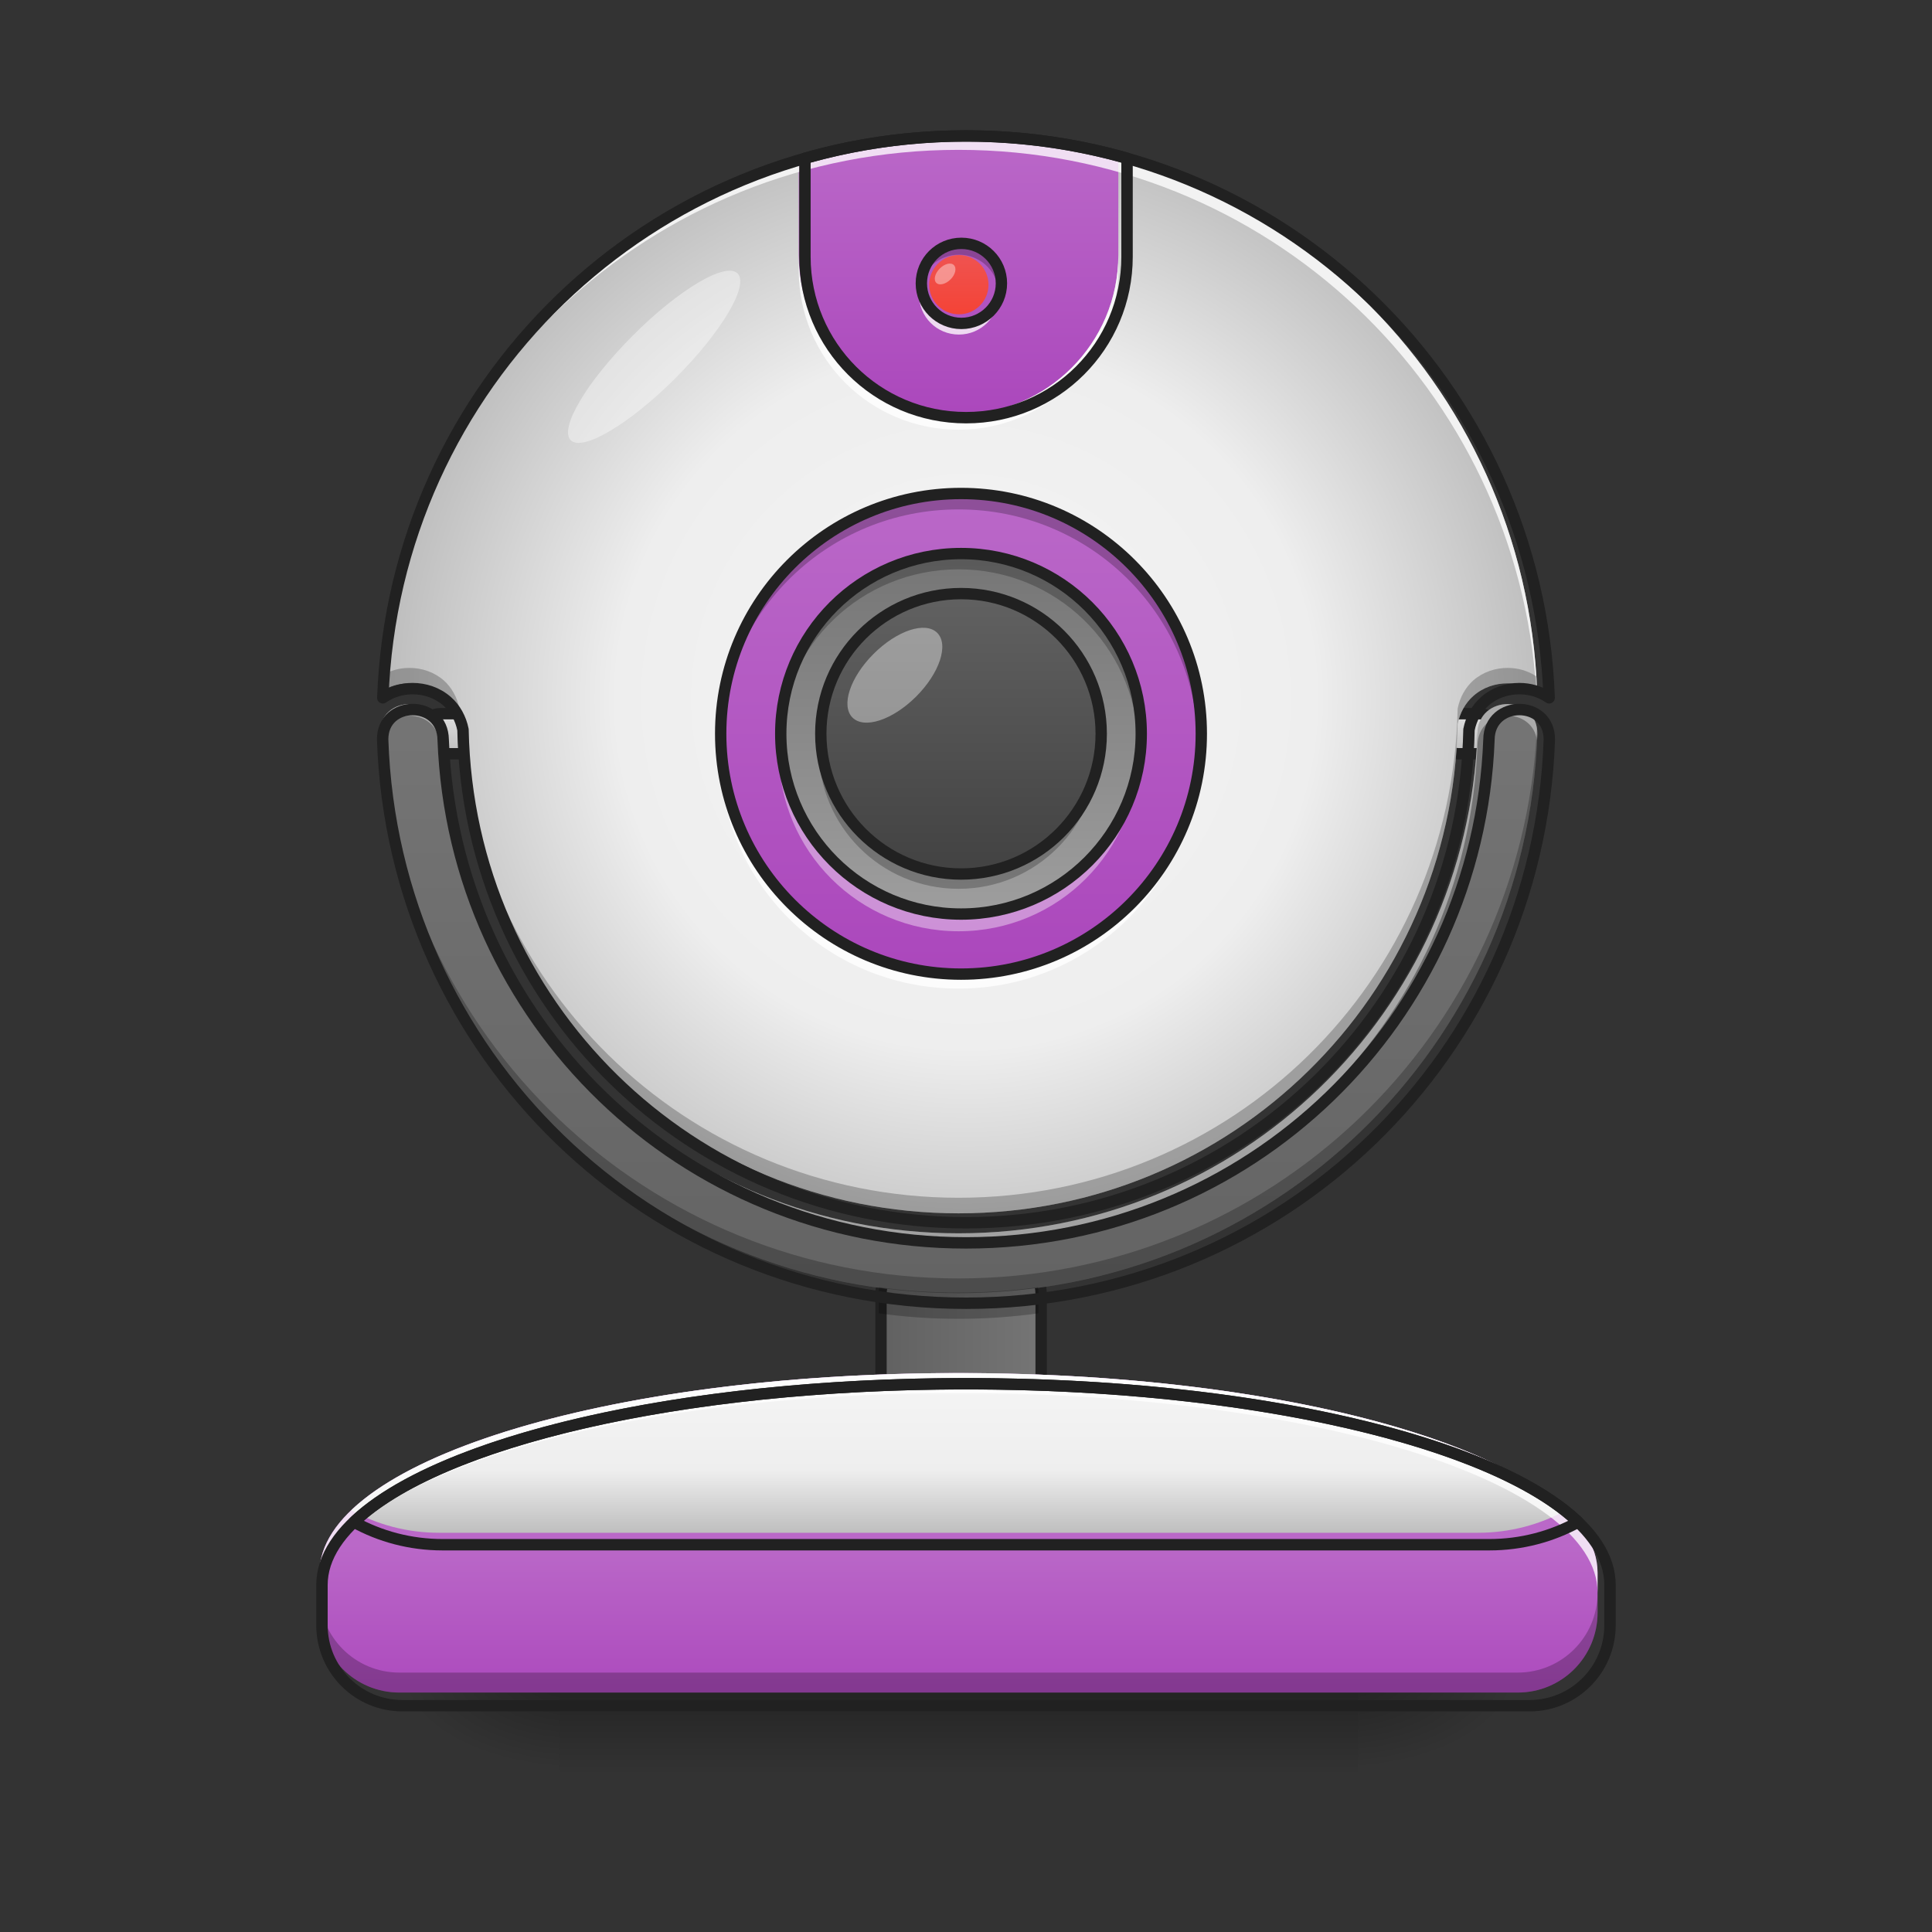 <?xml version="1.0" encoding="UTF-8"?>
<svg xmlns="http://www.w3.org/2000/svg" xmlns:xlink="http://www.w3.org/1999/xlink" width="48px" height="48px" viewBox="0 0 48 48" version="1.1">
<rect x="0" y="0" width="48" height="48" fill="#333333" stroke="none"/>
<defs>
<linearGradient id="linear0" gradientUnits="userSpaceOnUse" x1="119.062" y1="-15.208" x2="119.062" y2="-25.792" gradientTransform="matrix(1,0,0,1,-0,0)">
<stop offset="0" style="stop-color:rgb(74.118%,74.118%,74.118%);stop-opacity:1;"/>
<stop offset="1" style="stop-color:rgb(87.843%,87.843%,87.843%);stop-opacity:1;"/>
</linearGradient>
<linearGradient id="linear1" gradientUnits="userSpaceOnUse" x1="254" y1="233.5" x2="254" y2="254.667" gradientTransform="matrix(0.094,0,0,0.094,-0,20.158)">
<stop offset="0" style="stop-color:rgb(0%,0%,0%);stop-opacity:0.275;"/>
<stop offset="1" style="stop-color:rgb(0%,0%,0%);stop-opacity:0;"/>
</linearGradient>
<radialGradient id="radial0" gradientUnits="userSpaceOnUse" cx="450.909" cy="189.579" fx="450.909" fy="189.579" r="21.167" gradientTransform="matrix(0,-0.117,-0.211,-0,73.235,95.393)">
<stop offset="0" style="stop-color:rgb(0%,0%,0%);stop-opacity:0.314;"/>
<stop offset="0.222" style="stop-color:rgb(0%,0%,0%);stop-opacity:0.275;"/>
<stop offset="1" style="stop-color:rgb(0%,0%,0%);stop-opacity:0;"/>
</radialGradient>
<radialGradient id="radial1" gradientUnits="userSpaceOnUse" cx="450.909" cy="189.579" fx="450.909" fy="189.579" r="21.167" gradientTransform="matrix(-0,0.117,0.211,0,-25.605,-11.291)">
<stop offset="0" style="stop-color:rgb(0%,0%,0%);stop-opacity:0.314;"/>
<stop offset="0.222" style="stop-color:rgb(0%,0%,0%);stop-opacity:0.275;"/>
<stop offset="1" style="stop-color:rgb(0%,0%,0%);stop-opacity:0;"/>
</radialGradient>
<radialGradient id="radial2" gradientUnits="userSpaceOnUse" cx="450.909" cy="189.579" fx="450.909" fy="189.579" r="21.167" gradientTransform="matrix(-0,-0.117,0.211,-0,-25.605,95.393)">
<stop offset="0" style="stop-color:rgb(0%,0%,0%);stop-opacity:0.314;"/>
<stop offset="0.222" style="stop-color:rgb(0%,0%,0%);stop-opacity:0.275;"/>
<stop offset="1" style="stop-color:rgb(0%,0%,0%);stop-opacity:0;"/>
</radialGradient>
<radialGradient id="radial3" gradientUnits="userSpaceOnUse" cx="450.909" cy="189.579" fx="450.909" fy="189.579" r="21.167" gradientTransform="matrix(0,0.117,-0.211,0,73.235,-11.291)">
<stop offset="0" style="stop-color:rgb(0%,0%,0%);stop-opacity:0.314;"/>
<stop offset="0.222" style="stop-color:rgb(0%,0%,0%);stop-opacity:0.275;"/>
<stop offset="1" style="stop-color:rgb(0%,0%,0%);stop-opacity:0;"/>
</radialGradient>
<linearGradient id="linear2" gradientUnits="userSpaceOnUse" x1="232.833" y1="143.542" x2="275.167" y2="143.542" gradientTransform="matrix(1,0,0,1,0,0)">
<stop offset="0" style="stop-color:rgb(38.039%,38.039%,38.039%);stop-opacity:1;"/>
<stop offset="1" style="stop-color:rgb(45.882%,45.882%,45.882%);stop-opacity:1;"/>
</linearGradient>
<linearGradient id="linear3" gradientUnits="userSpaceOnUse" x1="920" y1="1535.118" x2="920" y2="1695.118" gradientTransform="matrix(0.025,0,0,0.025,0,0)">
<stop offset="0" style="stop-color:rgb(72.941%,40.784%,78.431%);stop-opacity:1;"/>
<stop offset="1" style="stop-color:rgb(67.059%,27.843%,73.725%);stop-opacity:1;"/>
</linearGradient>
<linearGradient id="linear4" gradientUnits="userSpaceOnUse" x1="119.062" y1="-15.208" x2="119.062" y2="-25.792" gradientTransform="matrix(1,0,0,1,0,0)">
<stop offset="0" style="stop-color:rgb(74.118%,74.118%,74.118%);stop-opacity:1;"/>
<stop offset="1" style="stop-color:rgb(87.843%,87.843%,87.843%);stop-opacity:1;"/>
</linearGradient>
<linearGradient id="linear5" gradientUnits="userSpaceOnUse" x1="960" y1="1375.118" x2="960" y2="695.118" gradientTransform="matrix(0.025,0,0,0.025,0,0)">
<stop offset="0" style="stop-color:rgb(38.039%,38.039%,38.039%);stop-opacity:1;"/>
<stop offset="1" style="stop-color:rgb(45.882%,45.882%,45.882%);stop-opacity:1;"/>
</linearGradient>
<radialGradient id="radial4" gradientUnits="userSpaceOnUse" cx="960" cy="699.546" fx="960" fy="699.546" r="579.602" gradientTransform="matrix(0.025,0,0,0.025,0,-0.122)">
<stop offset="0" style="stop-color:rgb(96.078%,96.078%,96.078%);stop-opacity:1;"/>
<stop offset="0.6" style="stop-color:rgb(93.333%,93.333%,93.333%);stop-opacity:1;"/>
<stop offset="1" style="stop-color:rgb(74.118%,74.118%,74.118%);stop-opacity:1;"/>
</radialGradient>
<linearGradient id="linear6" gradientUnits="userSpaceOnUse" x1="264.583" y1="-84" x2="264.583" y2="43" gradientTransform="matrix(0.094,0,0,0.094,0,20.158)">
<stop offset="0" style="stop-color:rgb(72.941%,40.784%,78.431%);stop-opacity:1;"/>
<stop offset="1" style="stop-color:rgb(67.059%,27.843%,73.725%);stop-opacity:1;"/>
</linearGradient>
<linearGradient id="linear7" gradientUnits="userSpaceOnUse" x1="275.167" y1="148.833" x2="275.167" y2="191.167" gradientTransform="matrix(0.094,0,0,0.094,0,20.158)">
<stop offset="0" style="stop-color:rgb(96.078%,96.078%,96.078%);stop-opacity:1;"/>
<stop offset="0.6" style="stop-color:rgb(93.333%,93.333%,93.333%);stop-opacity:1;"/>
<stop offset="1" style="stop-color:rgb(74.118%,74.118%,74.118%);stop-opacity:1;"/>
</linearGradient>
<linearGradient id="linear8" gradientUnits="userSpaceOnUse" x1="960" y1="135.118" x2="960" y2="415.118" gradientTransform="matrix(0.025,0,0,0.025,0,0)">
<stop offset="0" style="stop-color:rgb(72.941%,40.784%,78.431%);stop-opacity:1;"/>
<stop offset="1" style="stop-color:rgb(67.059%,27.843%,73.725%);stop-opacity:1;"/>
</linearGradient>
<linearGradient id="linear9" gradientUnits="userSpaceOnUse" x1="259.292" y1="-68.125" x2="259.292" y2="27.125" gradientTransform="matrix(0.094,0,0,0.094,0,20.158)">
<stop offset="0" style="stop-color:rgb(45.882%,45.882%,45.882%);stop-opacity:1;"/>
<stop offset="1" style="stop-color:rgb(61.961%,61.961%,61.961%);stop-opacity:1;"/>
</linearGradient>
<linearGradient id="linear10" gradientUnits="userSpaceOnUse" x1="254" y1="27.125" x2="254" y2="-68.125" gradientTransform="matrix(0.073,0,0,0.073,5.292,19.731)">
<stop offset="0" style="stop-color:rgb(25.882%,25.882%,25.882%);stop-opacity:1;"/>
<stop offset="1" style="stop-color:rgb(38.039%,38.039%,38.039%);stop-opacity:1;"/>
</linearGradient>
<linearGradient id="linear11" gradientUnits="userSpaceOnUse" x1="169.333" y1="-15.208" x2="169.333" y2="-25.792" gradientTransform="matrix(0.139,0,0,0.139,0.26,9.925)">
<stop offset="0" style="stop-color:rgb(95.686%,26.275%,21.176%);stop-opacity:1;"/>
<stop offset="1" style="stop-color:rgb(93.725%,32.549%,31.373%);stop-opacity:1;"/>
</linearGradient>
</defs>
<g id="surface1">
<path style="fill-rule:nonzero;fill:url(#linear0);stroke-width:3;stroke-linecap:round;stroke-linejoin:round;stroke:rgb(12.941%,12.941%,12.941%);stroke-opacity:1;stroke-miterlimit:4;" d="M 116.421 -25.81 L 121.713 -25.81 C 124.629 -25.81 127.004 -23.435 127.004 -20.519 C 127.004 -17.561 124.629 -15.227 121.713 -15.227 L 116.421 -15.227 C 113.505 -15.227 111.13 -17.561 111.13 -20.519 C 111.13 -23.435 113.505 -25.81 116.421 -25.81 Z M 116.421 -25.81 " transform="matrix(0.094,0,0,0.094,25.303,20.158)"/>
<path style=" stroke:none;fill-rule:nonzero;fill:url(#linear1);" d="M 13.891 42.051 L 33.738 42.051 L 33.738 44.035 L 13.891 44.035 Z M 13.891 42.051 "/>
<path style=" stroke:none;fill-rule:nonzero;fill:url(#radial0);" d="M 33.738 42.051 L 37.707 42.051 L 37.707 40.066 L 33.738 40.066 Z M 33.738 42.051 "/>
<path style=" stroke:none;fill-rule:nonzero;fill:url(#radial1);" d="M 13.891 42.051 L 9.922 42.051 L 9.922 44.035 L 13.891 44.035 Z M 13.891 42.051 "/>
<path style=" stroke:none;fill-rule:nonzero;fill:url(#radial2);" d="M 13.891 42.051 L 9.922 42.051 L 9.922 40.066 L 13.891 40.066 Z M 13.891 42.051 "/>
<path style=" stroke:none;fill-rule:nonzero;fill:url(#radial3);" d="M 33.738 42.051 L 37.707 42.051 L 37.707 44.035 L 33.738 44.035 Z M 33.738 42.051 "/>
<path style="fill-rule:nonzero;fill:url(#linear2);stroke-width:3;stroke-linecap:round;stroke-linejoin:round;stroke:rgb(12.941%,12.941%,12.941%);stroke-opacity:1;stroke-miterlimit:4;" d="M 243.435 117.093 L 264.6 117.093 C 270.433 117.093 275.182 121.801 275.182 127.676 L 275.182 159.423 C 275.182 165.255 270.433 170.005 264.6 170.005 L 243.435 170.005 C 237.561 170.005 232.853 165.255 232.853 159.423 L 232.853 127.676 C 232.853 121.801 237.561 117.093 243.435 117.093 Z M 243.435 117.093 " transform="matrix(0.094,0,0,0.094,0,20.158)"/>
<path style=" stroke:none;fill-rule:nonzero;fill:url(#linear3);" d="M 23.816 34.113 C 15.02 34.113 7.938 36.324 7.938 39.074 L 7.938 40.066 C 7.938 41.164 8.824 42.051 9.922 42.051 L 37.707 42.051 C 38.805 42.051 39.691 41.164 39.691 40.066 L 39.691 39.074 C 39.691 36.324 32.609 34.113 23.816 34.113 Z M 23.816 34.113 "/>
<path style="fill-rule:nonzero;fill:url(#linear4);stroke-width:3;stroke-linecap:round;stroke-linejoin:round;stroke:rgb(12.941%,12.941%,12.941%);stroke-opacity:1;stroke-miterlimit:4;" d="M 116.406 -25.81 L 121.697 -25.81 C 124.613 -25.81 126.988 -23.435 126.988 -20.519 C 126.988 -17.561 124.613 -15.227 121.697 -15.227 L 116.406 -15.227 C 113.489 -15.227 111.114 -17.561 111.114 -20.519 C 111.114 -23.435 113.489 -25.81 116.406 -25.81 Z M 116.406 -25.81 " transform="matrix(0.094,0,0,0.094,0,20.158)"/>
<path style=" stroke:none;fill-rule:nonzero;fill:url(#linear5);" d="M 10.172 17.492 C 9.801 17.492 9.43 17.738 9.434 18.234 C 9.695 25.977 16.012 32.129 23.816 32.129 C 31.621 32.129 37.934 25.977 38.195 18.234 C 38.199 17.738 37.828 17.492 37.457 17.492 C 37.086 17.492 36.711 17.738 36.707 18.234 C 36.445 25.152 30.797 30.641 23.816 30.641 C 16.836 30.641 11.184 25.152 10.926 18.234 C 10.918 17.738 10.547 17.492 10.172 17.492 Z M 10.172 17.492 "/>
<path style=" stroke:none;fill-rule:nonzero;fill:url(#radial4);" d="M 23.816 3.352 C 16.023 3.352 9.719 9.484 9.438 17.203 C 9.66 17.047 9.918 16.977 10.172 16.977 C 10.473 16.977 10.781 17.074 11.027 17.293 C 11.219 17.461 11.359 17.711 11.414 17.988 C 11.547 24.746 17.027 30.145 23.816 30.145 C 30.602 30.145 36.086 24.746 36.215 17.988 C 36.27 17.711 36.41 17.461 36.602 17.293 C 36.848 17.074 37.156 16.977 37.457 16.977 C 37.711 16.977 37.969 17.047 38.191 17.203 C 37.914 9.484 31.605 3.352 23.816 3.352 Z M 23.816 3.352 "/>
<path style=" stroke:none;fill-rule:nonzero;fill:url(#linear6);" d="M 23.816 12.281 C 27.102 12.281 29.77 14.949 29.77 18.234 C 29.77 21.523 27.102 24.191 23.816 24.191 C 20.527 24.191 17.859 21.523 17.859 18.234 C 17.859 14.949 20.527 12.281 23.816 12.281 Z M 23.816 12.281 "/>
<path style=" stroke:none;fill-rule:nonzero;fill:rgb(36.863%,36.863%,36.863%);fill-opacity:1;" d="M 23.824 6.082 C 24.371 6.082 24.816 6.523 24.816 7.074 C 24.816 7.621 24.371 8.066 23.824 8.066 C 23.273 8.066 22.832 7.621 22.832 7.074 C 22.832 6.523 23.273 6.082 23.824 6.082 Z M 23.824 6.082 "/>
<path style=" stroke:none;fill-rule:nonzero;fill:url(#linear7);" d="M 23.816 34.113 C 16.754 34.113 10.801 35.539 8.727 37.523 C 9.371 37.879 10.117 38.082 10.914 38.082 L 36.715 38.082 C 37.512 38.082 38.258 37.879 38.906 37.523 C 36.828 35.539 30.875 34.113 23.816 34.113 Z M 23.816 34.113 "/>
<path style=" stroke:none;fill-rule:nonzero;fill:rgb(100%,100%,100%);fill-opacity:0.784;" d="M 23.816 34.113 C 15.02 34.113 7.938 36.324 7.938 39.074 L 7.938 39.57 C 7.938 36.82 15.02 34.609 23.816 34.609 C 32.609 34.609 39.691 36.82 39.691 39.57 L 39.691 39.074 C 39.691 36.324 32.609 34.113 23.816 34.113 Z M 23.816 34.113 "/>
<path style=" stroke:none;fill-rule:nonzero;fill:rgb(0%,0%,0%);fill-opacity:0.235;" d="M 7.938 39.57 L 7.938 40.066 C 7.938 41.164 8.824 42.051 9.922 42.051 L 37.707 42.051 C 38.805 42.051 39.691 41.164 39.691 40.066 L 39.691 39.57 C 39.691 40.668 38.805 41.555 37.707 41.555 L 9.922 41.555 C 8.824 41.555 7.938 40.668 7.938 39.57 Z M 7.938 39.57 "/>
<path style="fill:none;stroke-width:11.339;stroke-linecap:round;stroke-linejoin:round;stroke:rgb(12.941%,12.941%,12.941%);stroke-opacity:1;stroke-miterlimit:4;" d="M 960.066 1375.144 C 605.454 1375.144 319.969 1464.27 319.969 1575.125 L 319.969 1615.121 C 319.969 1659.369 355.714 1695.114 399.962 1695.114 L 1520.012 1695.114 C 1564.26 1695.114 1600.005 1659.369 1600.005 1615.121 L 1600.005 1575.125 C 1600.005 1464.27 1314.52 1375.144 960.066 1375.144 Z M 960.066 1375.144 " transform="matrix(0.025,0,0,0.025,0,0)"/>
<path style=" stroke:none;fill-rule:nonzero;fill:rgb(0%,0%,0%);fill-opacity:0.235;" d="M 21.84 31.98 C 21.832 32.031 21.832 32.078 21.832 32.129 L 21.832 32.629 C 22.48 32.719 23.141 32.766 23.816 32.766 C 24.488 32.766 25.152 32.719 25.801 32.629 L 25.801 32.129 C 25.801 32.078 25.797 32.031 25.789 31.98 C 25.145 32.07 24.484 32.113 23.816 32.113 C 23.145 32.113 22.484 32.07 21.84 31.98 Z M 21.84 31.98 "/>
<path style=" stroke:none;fill-rule:nonzero;fill:rgb(100%,100%,100%);fill-opacity:0.392;" d="M 10.172 17.492 C 9.801 17.492 9.43 17.738 9.434 18.234 C 9.438 18.293 9.441 18.352 9.441 18.406 C 9.492 17.992 9.832 17.781 10.172 17.781 C 10.547 17.781 10.918 18.031 10.926 18.527 C 11.184 25.441 16.836 30.93 23.816 30.93 C 30.797 30.93 36.445 25.441 36.707 18.527 C 36.711 18.031 37.086 17.781 37.457 17.781 C 37.797 17.781 38.137 17.992 38.188 18.406 C 38.191 18.352 38.191 18.293 38.195 18.234 C 38.199 17.738 37.828 17.492 37.457 17.492 C 37.086 17.492 36.711 17.738 36.707 18.234 C 36.445 25.152 30.797 30.641 23.816 30.641 C 16.836 30.641 11.184 25.152 10.926 18.234 C 10.918 17.738 10.547 17.492 10.172 17.492 Z M 10.172 17.492 "/>
<path style=" stroke:none;fill-rule:nonzero;fill:rgb(0%,0%,0%);fill-opacity:0.235;" d="M 38.184 18.098 C 37.812 25.73 31.543 31.762 23.816 31.762 C 16.086 31.762 9.82 25.73 9.445 18.098 C 9.438 18.141 9.434 18.188 9.434 18.234 C 9.695 25.977 16.012 32.129 23.816 32.129 C 31.621 32.129 37.934 25.977 38.195 18.234 C 38.195 18.188 38.191 18.141 38.184 18.098 Z M 38.184 18.098 "/>
<path style="fill:none;stroke-width:11.339;stroke-linecap:round;stroke-linejoin:round;stroke:rgb(12.941%,12.941%,12.941%);stroke-opacity:1;stroke-miterlimit:4;" d="M 410.04 705.13 C 395.08 705.13 380.121 715.05 380.279 735.048 C 390.829 1047.144 645.45 1295.152 960.066 1295.152 C 1274.681 1295.152 1529.145 1047.144 1539.696 735.048 C 1539.853 715.05 1524.894 705.13 1509.935 705.13 C 1494.975 705.13 1479.859 715.05 1479.701 735.048 C 1469.151 1013.919 1241.456 1235.158 960.066 1235.158 C 678.675 1235.158 450.823 1013.919 440.43 735.048 C 440.115 715.05 425.156 705.13 410.04 705.13 Z M 410.04 705.13 " transform="matrix(0.025,0,0,0.025,0,0)"/>
<path style=" stroke:none;fill-rule:nonzero;fill:url(#linear8);" d="M 23.816 3.352 C 22.438 3.352 21.105 3.543 19.844 3.902 L 19.844 6.328 C 19.844 8.527 21.617 10.297 23.816 10.297 C 26.012 10.297 27.785 8.527 27.785 6.328 L 27.785 3.902 C 26.523 3.543 25.191 3.352 23.816 3.352 Z M 23.816 3.352 "/>
<path style=" stroke:none;fill-rule:nonzero;fill:rgb(100%,100%,100%);fill-opacity:0.784;" d="M 23.816 3.352 C 16.023 3.352 9.719 9.484 9.438 17.203 C 9.441 17.199 9.449 17.195 9.457 17.191 C 9.93 9.652 16.152 3.723 23.816 3.723 C 31.477 3.723 37.703 9.652 38.172 17.191 C 38.18 17.195 38.188 17.199 38.191 17.203 C 37.914 9.484 31.605 3.352 23.816 3.352 Z M 23.816 3.352 "/>
<path style=" stroke:none;fill-rule:nonzero;fill:rgb(0%,0%,0%);fill-opacity:0.235;" d="M 10.172 16.594 C 9.926 16.594 9.676 16.66 9.457 16.805 C 9.449 16.938 9.441 17.07 9.438 17.203 C 9.66 17.047 9.918 16.977 10.172 16.977 C 10.473 16.977 10.781 17.074 11.027 17.293 C 11.219 17.461 11.359 17.711 11.414 17.988 C 11.547 24.746 17.027 30.145 23.816 30.145 C 30.602 30.145 36.086 24.746 36.215 17.988 C 36.27 17.711 36.41 17.461 36.602 17.293 C 36.848 17.074 37.156 16.977 37.457 16.977 C 37.711 16.977 37.969 17.047 38.191 17.203 C 38.188 17.07 38.18 16.938 38.172 16.805 C 37.953 16.66 37.703 16.594 37.457 16.594 C 37.156 16.594 36.848 16.691 36.602 16.906 C 36.41 17.078 36.27 17.324 36.215 17.605 C 36.086 24.359 30.602 29.758 23.816 29.758 C 17.027 29.758 11.547 24.359 11.414 17.605 C 11.359 17.324 11.219 17.078 11.027 16.906 C 10.781 16.691 10.473 16.594 10.172 16.594 Z M 10.172 16.594 "/>
<path style=" stroke:none;fill-rule:nonzero;fill:rgb(100%,100%,100%);fill-opacity:0.392;" d="M 23.816 23.137 C 21.34 23.137 19.348 21.145 19.348 18.672 C 19.348 18.609 19.352 18.547 19.355 18.484 C 19.449 20.871 21.402 22.762 23.816 22.762 C 26.227 22.762 28.18 20.871 28.277 18.484 C 28.277 18.547 28.281 18.609 28.281 18.672 C 28.281 21.145 26.289 23.137 23.816 23.137 Z M 20.348 18.484 C 20.344 18.422 20.34 18.359 20.34 18.297 C 20.34 16.375 21.891 14.824 23.816 14.824 C 25.738 14.824 27.289 16.375 27.289 18.297 C 27.289 18.359 27.285 18.422 27.281 18.484 C 27.188 16.648 25.676 15.195 23.816 15.195 C 21.953 15.195 20.441 16.648 20.348 18.484 Z M 20.348 18.484 "/>
<path style="fill:none;stroke-width:11.339;stroke-linecap:round;stroke-linejoin:round;stroke:rgb(12.941%,12.941%,12.941%);stroke-opacity:1;stroke-miterlimit:4;" d="M 960.066 135.105 C 645.923 135.105 391.774 382.326 380.436 693.477 C 389.412 687.179 399.804 684.344 410.04 684.344 C 422.164 684.344 434.604 688.281 444.525 697.099 C 452.24 703.87 457.909 713.948 460.114 725.128 C 465.467 997.543 686.391 1215.16 960.066 1215.16 C 1233.583 1215.16 1454.664 997.543 1459.861 725.128 C 1462.065 713.948 1467.734 703.87 1475.45 697.099 C 1485.37 688.281 1497.81 684.344 1509.935 684.344 C 1520.17 684.344 1530.563 687.179 1539.538 693.477 C 1528.358 382.326 1274.052 135.105 960.066 135.105 Z M 960.066 135.105 " transform="matrix(0.025,0,0,0.025,0,0)"/>
<path style=" stroke:none;fill-rule:nonzero;fill:rgb(0%,0%,0%);fill-opacity:0.235;" d="M 23.816 12.281 C 20.516 12.281 17.859 14.938 17.859 18.234 C 17.859 18.297 17.863 18.359 17.863 18.422 C 17.961 15.211 20.578 12.656 23.816 12.656 C 27.051 12.656 29.668 15.211 29.766 18.422 C 29.766 18.359 29.77 18.297 29.77 18.234 C 29.77 14.938 27.113 12.281 23.816 12.281 Z M 23.816 12.281 "/>
<path style=" stroke:none;fill-rule:nonzero;fill:rgb(100%,100%,100%);fill-opacity:0.784;" d="M 23.816 24.562 C 20.516 24.562 17.859 21.906 17.859 18.609 C 17.859 18.547 17.863 18.484 17.863 18.422 C 17.961 21.633 20.578 24.191 23.816 24.191 C 27.051 24.191 29.668 21.633 29.766 18.422 C 29.766 18.484 29.77 18.547 29.77 18.609 C 29.77 21.906 27.113 24.562 23.816 24.562 Z M 23.816 24.562 "/>
<path style="fill:none;stroke-width:3;stroke-linecap:round;stroke-linejoin:round;stroke:rgb(12.941%,12.941%,12.941%);stroke-opacity:1;stroke-miterlimit:4;" d="M 254.017 -84.013 C 289.056 -84.013 317.511 -55.557 317.511 -20.519 C 317.511 14.561 289.056 43.017 254.017 43.017 C 218.937 43.017 190.482 14.561 190.482 -20.519 C 190.482 -55.557 218.937 -84.013 254.017 -84.013 Z M 254.017 -84.013 " transform="matrix(0.094,0,0,0.094,0,20.158)"/>
<path style=" stroke:none;fill-rule:nonzero;fill:url(#linear9);" d="M 23.816 13.77 C 21.34 13.77 19.348 15.762 19.348 18.234 C 19.348 20.711 21.34 22.703 23.816 22.703 C 26.289 22.703 28.281 20.711 28.281 18.234 C 28.281 15.762 26.289 13.77 23.816 13.77 Z M 23.816 14.762 C 25.738 14.762 27.289 16.312 27.289 18.234 C 27.289 20.16 25.738 21.711 23.816 21.711 C 21.891 21.711 20.34 20.16 20.34 18.234 C 20.34 16.312 21.891 14.762 23.816 14.762 Z M 23.816 14.762 "/>
<path style=" stroke:none;fill-rule:nonzero;fill:rgb(0%,0%,0%);fill-opacity:0.235;" d="M 23.816 13.77 C 21.34 13.77 19.348 15.762 19.348 18.234 C 19.348 18.297 19.352 18.359 19.355 18.422 C 19.449 16.035 21.402 14.145 23.816 14.145 C 26.227 14.145 28.18 16.035 28.277 18.422 C 28.277 18.359 28.281 18.297 28.281 18.234 C 28.281 15.762 26.289 13.77 23.816 13.77 Z M 20.348 18.422 C 20.344 18.484 20.34 18.547 20.34 18.609 C 20.34 20.531 21.891 22.082 23.816 22.082 C 25.738 22.082 27.289 20.531 27.289 18.609 C 27.289 18.547 27.285 18.484 27.281 18.422 C 27.188 20.258 25.676 21.711 23.816 21.711 C 21.953 21.711 20.441 20.258 20.348 18.422 Z M 20.348 18.422 "/>
<path style="fill:none;stroke-width:3;stroke-linecap:round;stroke-linejoin:round;stroke:rgb(12.941%,12.941%,12.941%);stroke-opacity:1;stroke-miterlimit:4;" d="M 254.017 -68.139 C 280.307 -68.139 301.638 -46.808 301.638 -20.519 C 301.638 5.812 280.307 27.144 254.017 27.144 C 227.687 27.144 206.355 5.812 206.355 -20.519 C 206.355 -46.808 227.687 -68.139 254.017 -68.139 Z M 254.017 -68.139 " transform="matrix(0.094,0,0,0.094,0,20.158)"/>
<path style=" stroke:none;fill-rule:nonzero;fill:url(#linear10);" d="M 23.816 14.762 C 25.734 14.762 27.289 16.316 27.289 18.234 C 27.289 20.152 25.734 21.711 23.816 21.711 C 21.898 21.711 20.34 20.152 20.34 18.234 C 20.34 16.316 21.898 14.762 23.816 14.762 Z M 23.816 14.762 "/>
<path style=" stroke:none;fill-rule:nonzero;fill:rgb(100%,100%,100%);fill-opacity:0.392;" d="M 21.703 16.246 C 22.285 15.664 22.992 15.43 23.285 15.723 C 23.578 16.016 23.344 16.723 22.762 17.305 C 22.18 17.887 21.473 18.121 21.18 17.828 C 20.887 17.535 21.121 16.828 21.703 16.246 Z M 21.703 16.246 "/>
<path style=" stroke:none;fill-rule:nonzero;fill:rgb(100%,100%,100%);fill-opacity:0.392;" d="M 15.723 8.336 C 16.867 7.191 18.031 6.5 18.324 6.793 C 18.617 7.086 17.926 8.25 16.781 9.395 C 15.637 10.539 14.473 11.227 14.18 10.938 C 13.887 10.645 14.578 9.48 15.723 8.336 Z M 15.723 8.336 "/>
<path style="fill:none;stroke-width:3;stroke-linecap:round;stroke-linejoin:round;stroke:rgb(12.941%,12.941%,12.941%);stroke-opacity:1;stroke-miterlimit:4;" d="M 254.017 -57.557 C 274.474 -57.557 291.056 -40.975 291.056 -20.519 C 291.056 -0.062 274.474 16.561 254.017 16.561 C 233.561 16.561 216.938 -0.062 216.938 -20.519 C 216.938 -40.975 233.561 -57.557 254.017 -57.557 Z M 254.017 -57.557 " transform="matrix(0.094,0,0,0.094,0,20.158)"/>
<path style=" stroke:none;fill-rule:nonzero;fill:url(#linear11);" d="M 23.824 6.336 C 24.23 6.336 24.559 6.668 24.559 7.074 C 24.559 7.48 24.23 7.809 23.824 7.809 C 23.414 7.809 23.086 7.48 23.086 7.074 C 23.086 6.668 23.414 6.336 23.824 6.336 Z M 23.824 6.336 "/>
<path style=" stroke:none;fill-rule:nonzero;fill:rgb(100%,100%,100%);fill-opacity:0.784;" d="M 22.84 7.195 C 22.832 7.238 22.832 7.277 22.832 7.32 C 22.832 7.871 23.273 8.312 23.824 8.312 C 24.371 8.312 24.816 7.871 24.816 7.32 C 24.816 7.277 24.812 7.238 24.809 7.195 C 24.746 7.688 24.332 8.066 23.824 8.066 C 23.316 8.066 22.898 7.688 22.84 7.195 Z M 22.84 7.195 "/>
<path style=" stroke:none;fill-rule:nonzero;fill:rgb(0%,0%,0%);fill-opacity:0.235;" d="M 22.84 7.195 C 22.832 7.156 22.832 7.113 22.832 7.074 C 22.832 6.523 23.273 6.082 23.824 6.082 C 24.371 6.082 24.816 6.523 24.816 7.074 C 24.816 7.113 24.812 7.156 24.809 7.195 C 24.746 6.707 24.332 6.328 23.824 6.328 C 23.316 6.328 22.898 6.707 22.84 7.195 Z M 22.84 7.195 "/>
<path style="fill:none;stroke-width:3;stroke-linecap:round;stroke-linejoin:round;stroke:rgb(12.941%,12.941%,12.941%);stroke-opacity:1;stroke-miterlimit:4;" d="M 254.101 -150.131 C 259.934 -150.131 264.683 -145.423 264.683 -139.549 C 264.683 -133.716 259.934 -128.967 254.101 -128.967 C 248.226 -128.967 243.518 -133.716 243.518 -139.549 C 243.518 -145.423 248.226 -150.131 254.101 -150.131 Z M 254.101 -150.131 " transform="matrix(0.094,0,0,0.094,0,20.158)"/>
<path style=" stroke:none;fill-rule:nonzero;fill:rgb(100%,100%,100%);fill-opacity:0.392;" d="M 23.348 6.672 C 23.469 6.551 23.625 6.512 23.699 6.586 C 23.773 6.66 23.738 6.82 23.617 6.941 C 23.496 7.062 23.336 7.102 23.262 7.027 C 23.188 6.953 23.227 6.793 23.348 6.672 Z M 23.348 6.672 "/>
<path style=" stroke:none;fill-rule:nonzero;fill:rgb(100%,100%,100%);fill-opacity:0.784;" d="M 19.844 6.336 L 19.844 6.707 C 19.844 8.906 21.617 10.676 23.816 10.676 C 26.012 10.676 27.785 8.906 27.785 6.707 L 27.785 6.336 C 27.785 8.535 26.012 10.305 23.816 10.305 C 21.617 10.305 19.844 8.535 19.844 6.336 Z M 19.844 6.336 "/>
<path style="fill:none;stroke-width:11.339;stroke-linecap:round;stroke-linejoin:round;stroke:rgb(12.941%,12.941%,12.941%);stroke-opacity:1;stroke-miterlimit:4;" d="M 960.066 135.105 C 904.481 135.105 850.785 142.821 799.924 157.308 L 799.924 255.094 C 799.924 343.747 871.413 415.078 960.066 415.078 C 1048.561 415.078 1120.051 343.747 1120.051 255.094 L 1120.051 157.308 C 1069.189 142.821 1015.494 135.105 960.066 135.105 Z M 960.066 135.105 " transform="matrix(0.025,0,0,0.025,0,0)"/>
<path style="fill:none;stroke-width:11.339;stroke-linecap:round;stroke-linejoin:round;stroke:rgb(12.941%,12.941%,12.941%);stroke-opacity:1;stroke-miterlimit:4;" d="M 960.066 1375.144 C 675.369 1375.144 435.392 1432.619 351.777 1512.612 C 377.759 1526.941 407.835 1535.129 439.958 1535.129 L 1480.016 1535.129 C 1512.139 1535.129 1542.215 1526.941 1568.354 1512.612 C 1484.583 1432.619 1244.606 1375.144 960.066 1375.144 Z M 960.066 1375.144 " transform="matrix(0.025,0,0,0.025,0,0)"/>
</g>
</svg>
